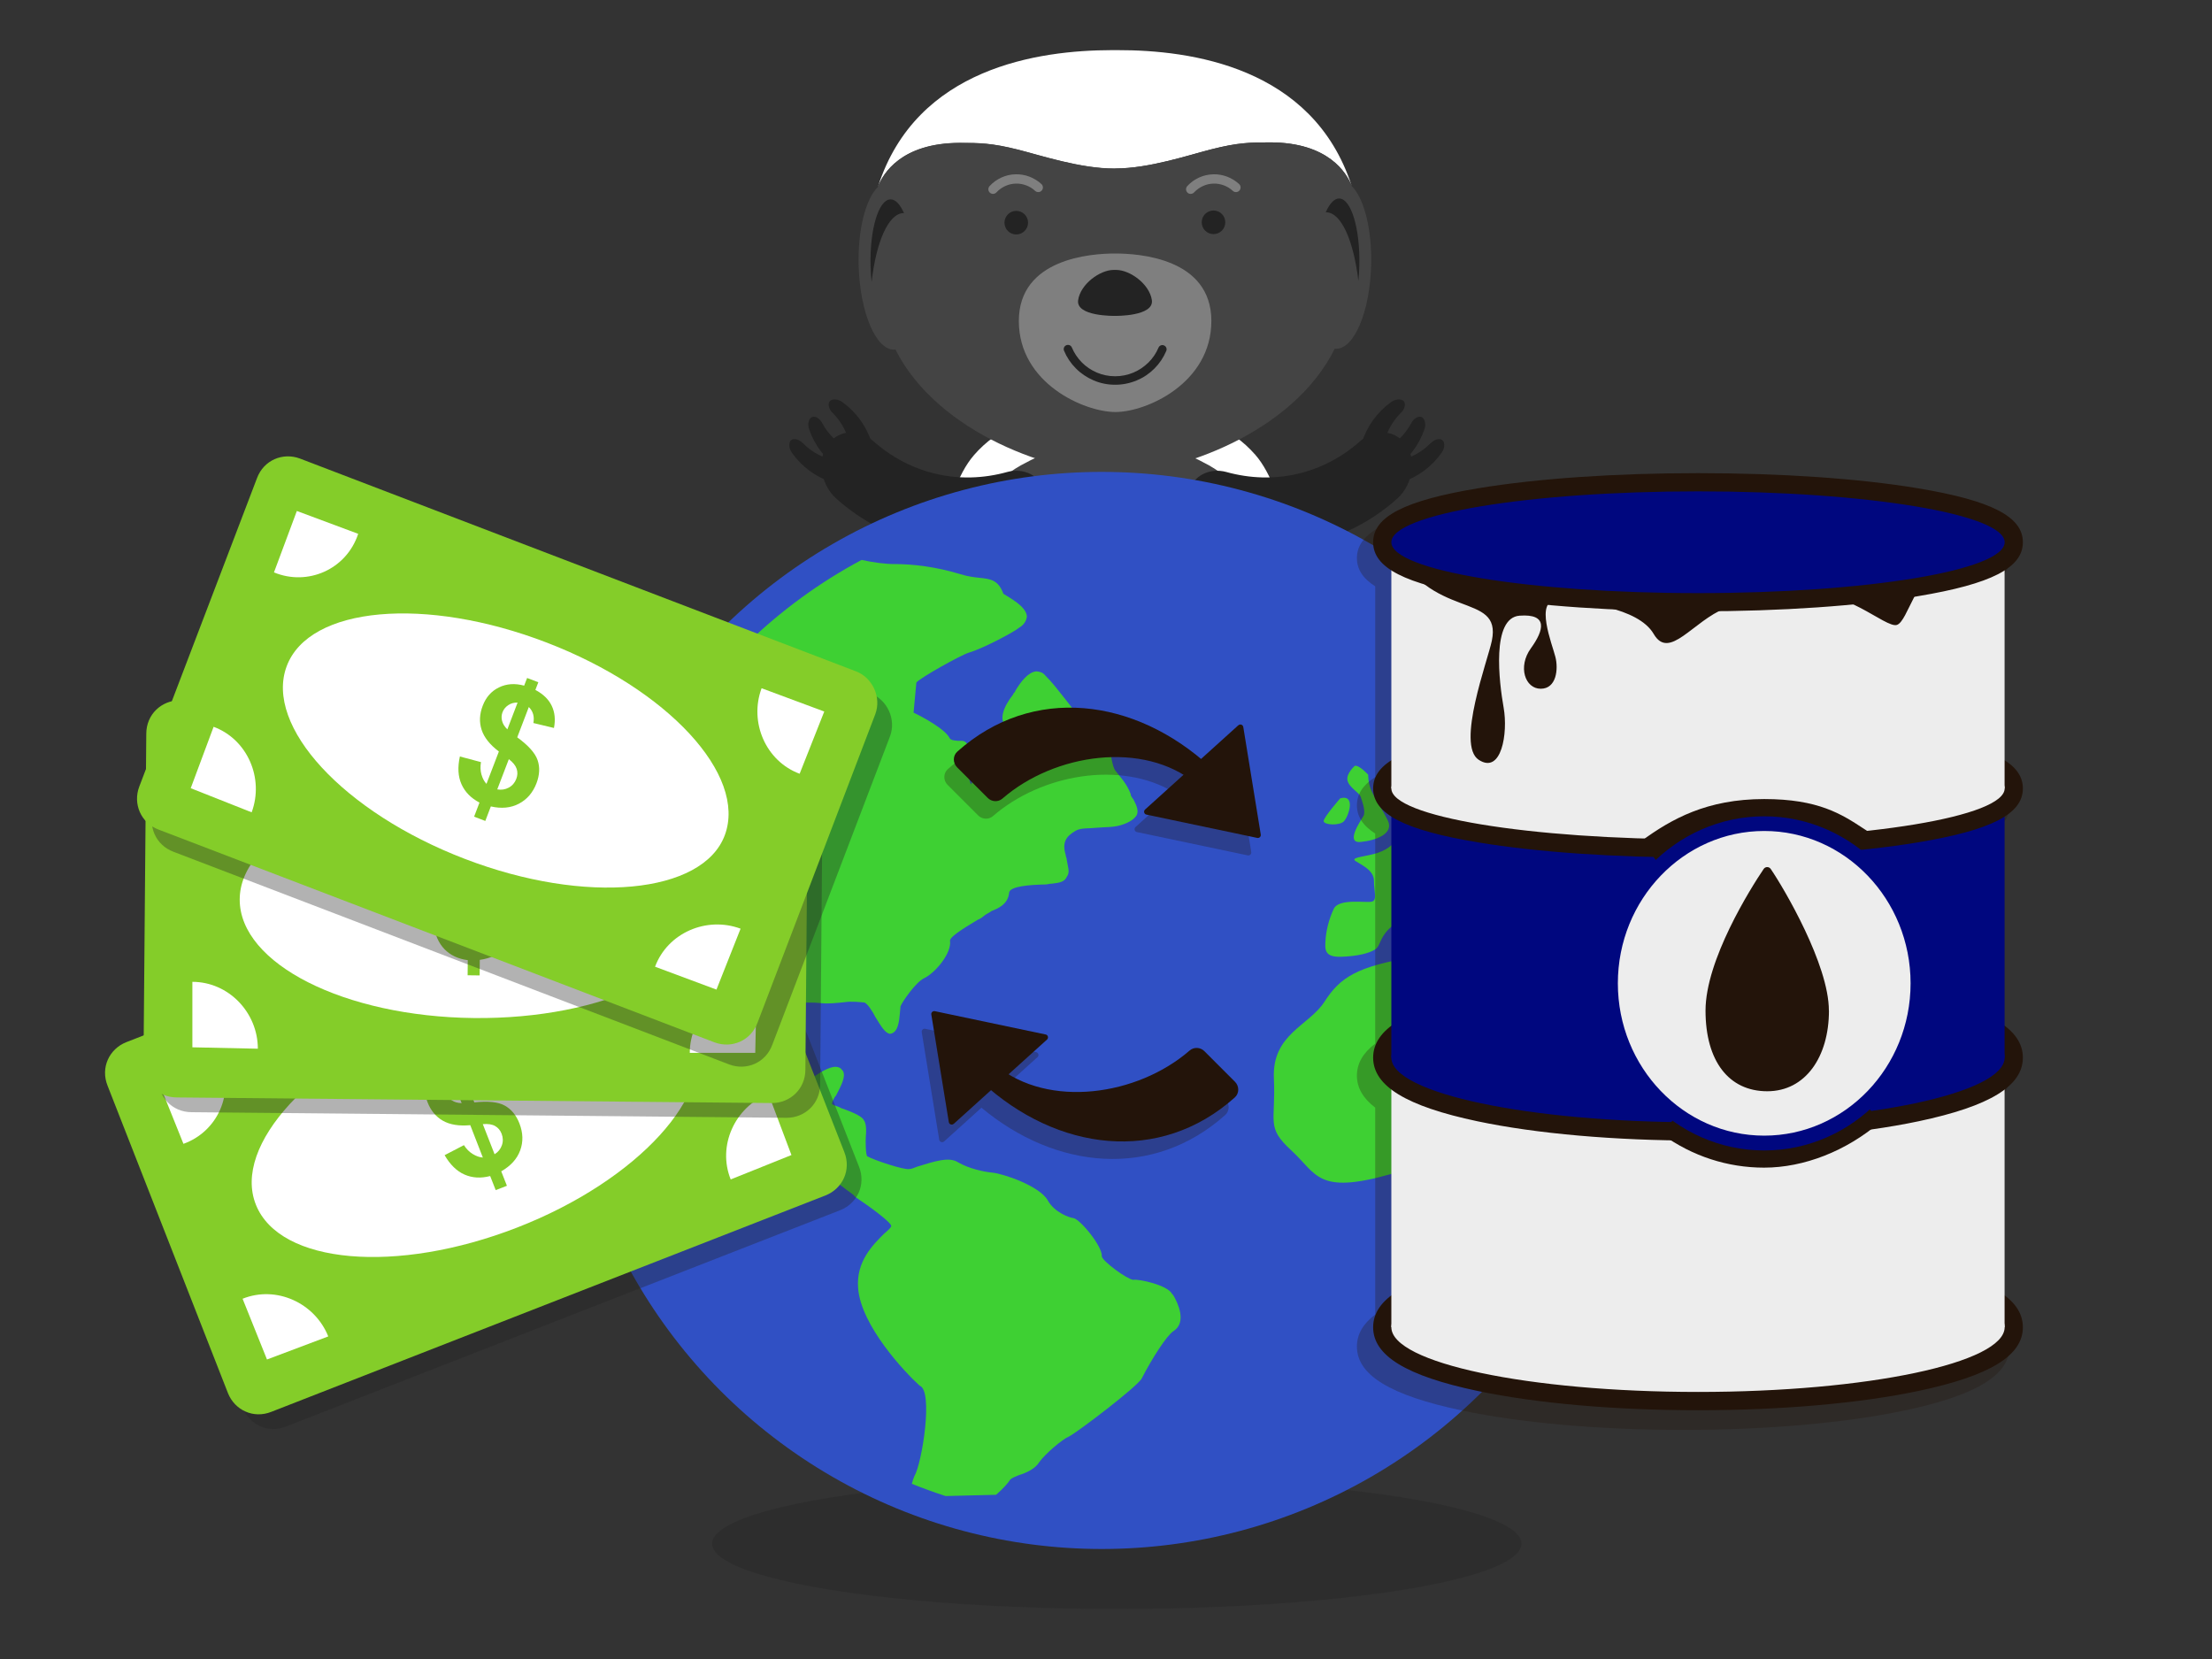 <?xml version="1.0" encoding="UTF-8"?>
<svg id="Layer_1" data-name="Layer 1" xmlns="http://www.w3.org/2000/svg" width="300" height="225" viewBox="0 0 300 225">
  <rect x="0" y="0" width="300" height="225" fill="#333333" stroke="none"/>
  <defs>
    <style>
      .cls-1 {
        fill: #84cd29;
      }

      .cls-2 {
        fill: #fff;
      }

      .cls-3 {
        fill: #23140a;
      }

      .cls-4 {
        fill: #00077f;
      }

      .cls-5, .cls-6 {
        isolation: isolate;
      }

      .cls-6 {
        opacity: .35;
      }

      .cls-7 {
        opacity: .29;
      }

      .cls-8 {
        fill: #232323;
      }

      .cls-9 {
        fill: #444;
      }

      .cls-10 {
        fill: none;
      }

      .cls-11 {
        fill: #3ed033;
      }

      .cls-12 {
        fill: #7f7f7f;
      }

      .cls-13 {
        fill: #3050c4;
      }

      .cls-14 {
        fill: #ededed;
      }
    </style>
  </defs>
  <g class="cls-6">
    <ellipse class="cls-8" cx="151.46" cy="209.36" rx="54.89" ry="8.86"/>
  </g>
  <g>
    <g class="cls-6">
      <ellipse class="cls-8" cx="151.21" cy="141.53" rx="35.56" ry="5.74"/>
    </g>
    <g>
      <g>
        <path class="cls-8" d="m150.07,104.93c-.13,1.02-3.46,29.92-8.37,33.98-4.92,4.06-7.5,2.7-8.51,1.62-1.05-1.12-2.38-3.15.07-5.44,1.97-1.84,3.34-9.98,1.35-22.68l15.46-7.48Z"/>
        <g>
          <path class="cls-8" d="m129.72,137.4c-.62.18-1.3.07-1.53-.34-.23-.42.14-1.14.88-1.49,2.01-.96,4.31-1.27,6.57-.84.84.16,1.18,1.04.8,1.83-.39.79-1.09,1.2-1.64,1-1.56-.57-3.34-.66-5.08-.15Z"/>
          <path class="cls-8" d="m130.69,140.99c-.54.34-1.23.43-1.56.1-.34-.34-.18-1.13.43-1.68,1.66-1.48,3.78-2.41,6.08-2.63.85-.07,1.43.68,1.27,1.54-.15.86-.71,1.45-1.3,1.41-1.66-.12-3.39.29-4.92,1.26Z"/>
          <path class="cls-8" d="m133.35,143.71c-.33.55-.89.94-1.35.8-.45-.15-.68-.92-.38-1.69.8-2.07,2.27-3.87,4.21-5.1.72-.46,1.58-.05,1.83.78.26.84.03,1.62-.51,1.85-1.53.65-2.89,1.81-3.81,3.36Z"/>
        </g>
      </g>
      <g>
        <path class="cls-8" d="m153.08,104.66c.13,1.02,3.57,29.91,8.5,33.95,4.93,4.04,7.51,2.67,8.51,1.59,1.04-1.13,2.36-3.16-.09-5.44-1.97-1.84-3.37-9.97-1.43-22.68l-15.48-7.43Z"/>
        <g>
          <path class="cls-8" d="m172.71,137.39c.62.18,1.3.07,1.52-.35.23-.42-.14-1.14-.88-1.49-2.01-.95-4.31-1.26-6.57-.82-.84.17-1.18,1.05-.79,1.83.39.79,1.1,1.19,1.64.99,1.56-.58,3.34-.68,5.08-.17Z"/>
          <path class="cls-8" d="m171.75,140.98c.54.34,1.23.43,1.56.09.34-.34.18-1.13-.43-1.67-1.67-1.47-3.79-2.4-6.09-2.6-.85-.07-1.43.68-1.27,1.54.16.86.72,1.45,1.3,1.41,1.66-.12,3.4.28,4.92,1.24Z"/>
          <path class="cls-8" d="m169.1,143.71c.33.55.9.94,1.35.79.45-.15.68-.93.38-1.69-.81-2.07-2.28-3.87-4.23-5.09-.73-.46-1.58-.05-1.83.79-.26.84-.02,1.62.52,1.85,1.53.65,2.89,1.79,3.82,3.35Z"/>
        </g>
      </g>
    </g>
    <path class="cls-9" d="m125.31,89.64c1.07-9.97,5.2-22.13,13.08-26.52,3.38-1.88,7.3-3.24,12.72-4.16,1.29.21,2.48.45,3.61.72.2.05.39.1.58.14.34.08.67.17.99.26.21.06.41.11.61.17.32.09.64.19.96.29.16.05.33.1.49.15.45.15.89.31,1.32.47.13.05.25.1.37.15.32.12.64.25.95.38.15.06.29.12.43.19.3.13.59.27.87.4.12.06.25.12.37.18.4.2.79.4,1.18.61,8.45,4.67,12.65,18.26,13.36,28.55.06,1.5.09,2.93.09,4.28,0,3.48-.22,6.37-.63,8.12-.02.08-.06.16-.08.24-2.1,9.57-12.66,16.86-25.41,16.88-14.27.03-25.85-9.06-25.87-20.31,0-.1,0-.21,0-.31-.22-2.9-.23-6.73,0-10.87Z"/>
    <path class="cls-2" d="m132.07,61.75c3.26-3.73,7.5-5.56,15.85-5.92.13,0,.27,0,.4-.01.42-.02.85-.03,1.29-.04.44,0,.88-.01,1.34-.02.05,0,.1,0,.15,0h.09s.06,0,.09,0c.48,0,.95,0,1.41.01.52,0,1.03.02,1.53.04.05,0,.1,0,.15,0,8.36.33,12.6,2.15,15.88,5.87,4.33,4.91,6.54,18.98,7,29.94-.72-10.28-4.92-23.88-13.36-28.55-3.38-1.87-7.32-3.22-12.73-4.11-5.41.92-9.34,2.28-12.72,4.16-8.43,4.7-12.58,18.31-13.25,28.6.41-10.96,2.57-25.03,6.88-29.96Z"/>
    <g>
      <path class="cls-8" d="m136.61,64.01c2.19-.59,4.49.42,5.18,2.8.69,2.37-1.18,5.59-4.23,6.44-8.66,2.4-17.41.37-24.12-5.61-2.36-2.1-2.62-5.82-.96-7.64,1.67-1.84,4.18-1.72,5.89-.23,5.08,4.52,11.7,6.06,18.25,4.24Z"/>
      <path class="cls-8" d="m108.89,60.11c-.46-.47-1.11-.71-1.53-.46-.41.25-.44,1.08.04,1.75,1.3,1.85,3.18,3.27,5.4,4,.83.27,1.57-.33,1.62-1.22.05-.89-.37-1.6-.96-1.7-1.67-.26-3.29-1.07-4.57-2.38Z"/>
      <path class="cls-8" d="m111.53,57.4c-.31-.57-.87-.99-1.34-.86-.47.13-.73.91-.45,1.7.74,2.13,2.15,4.02,4.08,5.35.72.49,1.6.11,1.89-.73.29-.84.09-1.64-.45-1.9-1.53-.72-2.87-1.94-3.74-3.56Z"/>
      <path class="cls-8" d="m112.93,56.01c-.46-.46-.7-1.12-.44-1.53.26-.41,1.08-.44,1.75.05,1.84,1.32,3.24,3.21,3.96,5.44.27.83-.35,1.56-1.23,1.6-.89.04-1.6-.38-1.69-.97-.25-1.67-1.05-3.3-2.35-4.6Z"/>
    </g>
    <g>
      <path class="cls-8" d="m166.31,64.01c-2.19-.59-4.49.42-5.18,2.8-.69,2.37,1.18,5.59,4.23,6.44,8.66,2.4,17.41.37,24.12-5.61,2.36-2.1,2.62-5.82.96-7.64-1.67-1.84-4.18-1.72-5.89-.23-5.08,4.52-11.7,6.06-18.25,4.24Z"/>
      <path class="cls-8" d="m194.03,60.11c.46-.47,1.11-.71,1.53-.46.41.25.44,1.08-.04,1.75-1.3,1.85-3.18,3.27-5.4,4-.83.27-1.57-.33-1.62-1.22-.05-.89.37-1.6.96-1.7,1.67-.26,3.29-1.07,4.57-2.38Z"/>
      <path class="cls-8" d="m191.39,57.4c.31-.57.87-.99,1.34-.86.47.13.73.91.45,1.7-.74,2.13-2.15,4.02-4.08,5.35-.72.49-1.6.11-1.89-.73-.29-.84-.09-1.64.45-1.9,1.53-.72,2.87-1.94,3.74-3.56Z"/>
      <path class="cls-8" d="m189.99,56.01c.46-.46.7-1.12.44-1.53-.26-.41-1.08-.44-1.76.05-1.84,1.32-3.24,3.21-3.96,5.44-.27.83.35,1.56,1.23,1.6.89.04,1.6-.38,1.69-.97.25-1.67,1.05-3.3,2.35-4.6Z"/>
    </g>
    <path class="cls-2" d="m151.26,22.85c4.61,0,9.99-1.83,13.04-2.6,3.57-.91,5.27-.94,7.9-.94,7.98-.01,10.44,4.17,11.11,5.87-5.26-16.16-21.91-18.4-31.74-18.38h-.81c-9.83.02-26.47,2.32-31.68,18.5.67-1.71,3.11-5.9,11.09-5.91,2.63,0,4.33.02,7.91.92,3.05.77,8.44,2.57,13.05,2.56h.13Z"/>
    <path class="cls-9" d="m119.11,25.3h-.03c.67-1.72,3.11-5.91,11.09-5.93,2.63,0,4.33.02,7.91.92,3.05.77,8.44,2.57,13.05,2.56h.13c4.61,0,9.99-1.83,13.04-2.6,3.57-.91,5.27-.94,7.9-.94,7.98-.01,10.44,4.17,11.11,5.87h-.03c1.69,1.63,2.82,5.88,2.68,10.84-.18,6.3-2.32,11.35-4.79,11.28-.05,0-.09-.02-.14-.02-5.72,11.55-21.43,16.93-29.69,16.95-8.25.01-24.1-5.31-29.9-16.84-.05,0-.1.02-.15.03-2.47.08-4.63-4.97-4.83-11.26-.16-4.97.95-9.22,2.64-10.84Z"/>
    <path class="cls-12" d="m151.29,55.88c4.17,0,13.01-3.89,13-12.37-.02-8.48-9.78-9.13-13.07-9.13-3.29,0-13.06.7-13.04,9.18.02,8.48,8.94,12.33,13.12,12.32Z"/>
    <path class="cls-8" d="m151.02,36.61c-1.81,0-4.49,1.9-4.8,4.11-.31,2.21,4.93,2.12,4.93,2.12h.15s5.24.07,4.92-2.14c-.32-2.2-3-4.09-4.82-4.09h-.39Z"/>
    <g>
      <circle class="cls-8" cx="164.58" cy="30.15" r="1.6"/>
      <path class="cls-8" d="m136.23,30.2c0,.89.72,1.6,1.6,1.6.88,0,1.6-.72,1.6-1.6,0-.89-.72-1.6-1.6-1.6-.89,0-1.6.72-1.6,1.61Z"/>
    </g>
    <path class="cls-8" d="m122.51,28.9c-2.03.08-3.68,3.92-4.3,9.33-.07-.68-.12-1.39-.14-2.12-.13-4.95,1.07-9.01,2.68-9.07.69-.03,1.33.68,1.86,1.88-.03,0-.06-.01-.1-.01Z"/>
    <path class="cls-8" d="m179.9,28.79c2.03.07,3.69,3.9,4.33,9.31.07-.68.12-1.39.13-2.12.11-4.95-1.1-9-2.71-9.06-.68-.02-1.33.69-1.85,1.88.03,0,.06-.01.09-.01Z"/>
    <path class="cls-12" d="m161.49,26.3c-.15,0-.31-.05-.43-.17-.26-.24-.27-.63-.04-.89.45-.49.99-.88,1.6-1.16.61-.28,1.26-.42,1.93-.44.64-.02,1.27.09,1.88.32.6.23,1.15.57,1.62,1,.26.24.27.63.04.89-.24.26-.63.27-.89.04-.35-.33-.76-.58-1.21-.75-.45-.17-.92-.25-1.4-.24-.5.01-.98.12-1.44.33-.46.21-.86.5-1.2.86-.12.14-.29.2-.46.2Z"/>
    <path class="cls-12" d="m134.68,26.3c-.15,0-.31-.06-.43-.17-.26-.24-.27-.63-.04-.89.45-.49.99-.88,1.6-1.16.61-.28,1.26-.43,1.93-.44.64-.02,1.27.09,1.88.32.6.23,1.15.57,1.62,1,.26.24.27.63.04.89-.24.26-.63.27-.89.04-.35-.33-.76-.58-1.21-.75-.45-.17-.92-.25-1.4-.24-.5.01-.98.12-1.44.33-.46.21-.86.5-1.2.86-.12.14-.29.2-.46.2Z"/>
    <path class="cls-8" d="m151.22,52.18h0c-1.02,0-2-.2-2.92-.6-.9-.39-1.71-.93-2.39-1.62-.69-.69-1.23-1.5-1.6-2.39-.12-.29.01-.63.31-.75.29-.12.63.01.75.31.32.76.78,1.44,1.36,2.03.58.58,1.26,1.04,2.03,1.37.78.33,1.62.5,2.48.5h0c.86,0,1.69-.17,2.48-.5.76-.32,1.44-.78,2.03-1.36.59-.58,1.05-1.26,1.37-2.02.12-.29.46-.43.75-.3.29.12.43.46.3.75-.38.9-.92,1.7-1.61,2.39-.69.69-1.49,1.23-2.39,1.6-.92.39-1.91.59-2.92.59Z"/>
  </g>
  <g>
    <g class="cls-6">
      <ellipse class="cls-8" cx="149.75" cy="142.62" rx="36.07" ry="5.82"/>
    </g>
    <g>
      <g>
        <path class="cls-8" d="m148.59,105.49c-.13,1.04-3.51,30.36-8.49,34.48-4.99,4.11-7.61,2.74-8.63,1.65-1.07-1.14-2.41-3.19.07-5.52,1.99-1.87,3.39-10.13,1.37-23.01l15.68-7.59Z"/>
        <g>
          <path class="cls-8" d="m127.94,138.43c-.62.18-1.32.07-1.55-.35-.23-.42.14-1.16.89-1.51,2.04-.97,4.37-1.29,6.66-.85.85.17,1.2,1.06.81,1.85-.39.8-1.11,1.22-1.66,1.02-1.59-.58-3.39-.67-5.15-.16Z"/>
          <path class="cls-8" d="m128.93,142.07c-.55.35-1.24.44-1.59.1-.34-.34-.19-1.15.43-1.7,1.69-1.5,3.84-2.45,6.17-2.66.87-.08,1.45.69,1.29,1.56-.15.87-.72,1.47-1.32,1.43-1.68-.12-3.44.3-4.99,1.28Z"/>
          <path class="cls-8" d="m131.62,144.83c-.33.56-.9.96-1.37.81-.46-.15-.69-.94-.39-1.71.82-2.1,2.3-3.93,4.28-5.18.73-.47,1.6-.05,1.86.8.26.85.03,1.64-.52,1.88-1.56.66-2.93,1.83-3.87,3.41Z"/>
        </g>
      </g>
      <g>
        <path class="cls-8" d="m151.65,105.22c.13,1.04,3.62,30.34,8.62,34.44,5,4.1,7.62,2.71,8.63,1.62,1.06-1.15,2.4-3.2-.09-5.52-2-1.86-3.42-10.12-1.45-23.01l-15.71-7.53Z"/>
        <g>
          <path class="cls-8" d="m171.56,138.42c.62.18,1.32.07,1.55-.35.23-.42-.14-1.15-.89-1.51-2.04-.97-4.37-1.28-6.67-.83-.85.17-1.2,1.07-.81,1.86.39.8,1.11,1.21,1.67,1.01,1.58-.59,3.39-.68,5.15-.18Z"/>
          <path class="cls-8" d="m170.58,142.07c.55.35,1.25.44,1.59.09.34-.34.18-1.15-.44-1.7-1.69-1.49-3.85-2.44-6.17-2.64-.87-.07-1.45.69-1.29,1.56.16.87.73,1.47,1.32,1.43,1.68-.13,3.45.28,5,1.26Z"/>
          <path class="cls-8" d="m167.9,144.83c.33.56.91.95,1.37.8.46-.15.69-.94.38-1.71-.82-2.1-2.32-3.92-4.29-5.16-.74-.46-1.6-.05-1.86.8-.26.85-.02,1.64.53,1.87,1.55.65,2.94,1.82,3.87,3.4Z"/>
        </g>
      </g>
    </g>
    <g>
      <path class="cls-10" d="m220.19,124.86c1.12.45,1.96-.42,3.18-1.5,1.22-1.08-2.59-2.41-4.51-3.11-1.59-.58-1.77,0-2.24.19.27,1.12.52,2.25.74,3.38,1.02.11,1.96.69,2.83,1.04Z"/>
      <path class="cls-10" d="m218.87,130c-.11-.22-.31-.38-.64-.46.14,1.3.25,2.6.32,3.92.73-1.32.53-3.08.33-3.46Z"/>
      <circle class="cls-13" cx="149.43" cy="137.04" r="73.04"/>
      <g>
        <path class="cls-11" d="m158.96,175.5c-.54-1.2-4.59-2.08-5.26-1.92-.86-.09-4.12-2.48-4.27-3.18.13-1.36-3-5.11-3.87-5.2-.43-.04-2.54-.72-3.47-2.42-1.12-1.94-5.98-3.59-7.49-3.74-1.29-.13-3.21-.56-4.66-1.4-1.23-.81-3.25-.11-5.5.57-.45.18-.91.36-1.12.34-.67.16-4.68-1.17-5.71-1.73-.2-.25-.24-2.08-.18-2.76.11-1.13-.05-1.83-.24-2.08-.17-.48-1.21-1.04-3.11-1.69-.41-.27-1.06-.34-1.25-.59.02-.22.3-.88.54-1.09.8-1.52,1.33-2.6.97-3.33-.19-.25-.39-.49-.6-.52-.84-.32-2.22.46-3.62,1.45-.69.39-1.61.98-1.83.95-.86-.09-2.31-.92-4.14-2.26-1.01-.79.64-4.5,1.46-6.25.3-.88.58-1.54.84-1.97.04-.45,2.26-.91,5.06-.62.86.09,1.96-.03,3.06-.14.88-.14,1.96-.02,2.61.04.43.04,1.19,1.27,1.55,1.99.76,1.22,1.32,2.19,1.97,2.26,1.1-.11,1.25-1.7,1.35-2.83.04-.45.06-.68.08-.91.28-.66,2.04-3.22,3.18-3.79,1.59-.75,3.81-3.49,3.53-5.12.06-.68,2.82-2.22,3.75-2.81.45-.18.69-.39.93-.59.24-.2.69-.39.93-.59.9-.36,2.26-.91,2.41-2.49.08-.91,2.93-1.07,4.67-1.12.43.04.88-.14,1.1-.11,1.1-.11,1.77-.27,2.05-.93.49-.64.13-1.36,0-2.29.02-.23-.17-.48-.15-.7-.5-1.65.02-2.51,1.39-3.28.69-.39,1.77-.27,2.87-.39,1.1-.12,2.39.02,3.75-.53.91-.36,1.38-.77,1.64-1.2.28-.66-.09-1.38-.46-2.11-.19-.25-.39-.5-.37-.72-.52-1.43-1.51-2.44-2.09-3.19-.39-.5-.65-2.35-.78-3.28-.15-.7-.09-1.38-.26-1.86-.17-.48-.37-.72-.78-.99-.82-.54-2.39-.02-3.3.34.02-.23-.15-.7-.13-.93.06-.68-.09-1.38-.5-1.65-.19-.25-.58-.75-1.17-1.49-.78-.99-1.75-2.24-2.55-3.01-.39-.5-.82-.54-1.25-.59-1.1.11-2.09,1.38-2.86,2.68-.02.23-.24.2-.26.43-1.49,1.9-1.85,3.47-1.05,4.24,0,0,.17.47-.32,1.11-.54,1.09-1.25,1.7-1.68,1.65-1.29-.13-1.66,1.43-2.04,3.22-.28.66-.36,1.56-.62,1.99-.19-.25-.54-1.2-.27-4.14l.04-.45c.04-.45-.15-.7-.35-.95-.39-.5-.84-.32-1.27-.36-.65-.07-.86-.09-1.06-.34-.54-1.2-3.65-2.89-4.9-3.48.17-1.81.36-3.85.38-4.08.49-.63,6.01-3.72,7.13-4.06,1.79-.5,6.14-2.79,6.85-3.41.69-.39.97-1.04,1.01-1.5-.09-1.38-2.38-2.53-3.19-3.07-.69-1.9-1.77-2.01-3.28-2.17-.65-.07-1.51-.16-2.56-.49-3.39-1.03-6.4-1.35-8.8-1.37-1.3.02-3.06-.22-4.59-.56-11.43,6.11-20.94,15.33-27.4,26.54.02,2.2-.31,4.75-1.56,6.9-3.12,5.39-3.55,14.72-2.45,16.89.91,1.92,6.2,10.47,6.98,11.46.58.74,1.97,6.83,2.13,7.54.15.7,3.56,6.08,7.44,6.48,2.39.02,5.05,1.89,6.69,2.98.82.54,1.42,1.06,1.85,1.11.22.02.39.49.56.97.54,1.2,1.25,2.87,3.3,4.23.6.52,1.23.81,1.62,1.31,2.05,1.36,4.9,3.48,4.86,3.93-.02.22-.49.63-.97,1.04-1.44,1.45-3.83,3.72-3.52,7.41.4,5.07,6.33,11.39,8.34,13.2,1.9.66.32,10.55-.71,12.27-.12.27-.24.64-.35,1.04,1.5.6,3.03,1.16,4.58,1.66l6.85-.17c.94-.81,1.68-1.65,1.94-2.09.24-.2.69-.39,1.14-.57,1.12-.34,2.26-.91,2.78-1.77.75-1.07,3.12-3.11,4.02-3.47,1.14-.57,9.34-6.81,9.88-7.89,1.33-2.61,3.38-5.82,4.3-6.41,1.85-1.18.58-3.83.01-4.8l-.19-.25Z"/>
        <path class="cls-11" d="m184.54,108.06c.16.52.74,1.99.37,2.62-.37.63-2.51,3.72-.37,3.51,2.15-.21,4.56-1.15,3.67-2.94-.89-1.78-1.94-3.25-2.31-4.24-.37-.99-.34-1.94-.34-1.94,0,0-1.18-1.31-1.81-1.21,0,0-1.21,1.05-1,1.99.21.95,1.63,1.68,1.78,2.2Z"/>
        <path class="cls-11" d="m182.29,111.36c.63-.68,1.62-3.67-.52-3.09,0,0-2.25,2.57-2.25,3.09s2.15.68,2.78,0Z"/>
        <path class="cls-11" d="m206.4,100.98c.75-.14,1.4-.22,1.95-.24-1.03-1.67-2.13-3.29-3.29-4.86-.94,1.67-1.24,2.1-.87,2.95.42.94,0,2.57,2.2,2.15Z"/>
        <path class="cls-11" d="m183.86,116.79c.73.49,2.48,1.22,2.48,2.66s.49,2.62-.28,2.83c-.77.21-4.47-.49-5.17.98-.7,1.47-1.05,3.07-1.12,4.26-.07,1.19-.21,2.31,2.1,2.24,2.31-.07,3.85-.5,4.61-.98.77-.48.56-1.46,1.89-2.79,1.33-1.33,1.75-.77,1.82-1.89.07-1.12-.21-2.31.63-2.1.84.21,1.61-.77,2.52-.35.91.42,1.47-1.05,2.87.49,1.4,1.54,3,2.52,3.42,3.42.42.91,1.89,1.47,1.4,2.66-.49,1.19,1.47-2.13,1.36-3.07-.11-.94-1.99-2.31-2.24-2.69-.25-.38-1.5-2.48-.07-1.99,1.43.49,3.53,2.48,3.63,3.25.1.77,1.08,3.36,1.92,4.4.84,1.05,1.99,1.43,2.1,1.4.1-.03-.59-2.51-.07-3.6.52-1.08,1.71-1.54,2.2-1.26.49.28.56.77,1.12.42.56-.35,1.29-.7,1.19-1.75-.11-1.05.21-2.34.49-2.94.28-.59,1.22-2.52,1.75-1.71.53.8,1.08,1.78,1.89,1.82.14,0,.25-.02.34-.06-1.66-6.74-4.31-13.09-7.78-18.9-1.04.43-2.44,1.13-2.91,2.27-.79,1.89-.79,2.04-1,3.2-.21,1.15-1.41,1.84-1.41,1.84l-6.19,1s-1.31-1.33-2.01-.84c-.7.49-1.57.73-2.52,1.4-.94.66-2.97,2.41-3.39,3.29-.42.87-1.47,1.71-3.14,2.13-1.68.42-3.15.49-2.41.98Z"/>
        <path class="cls-11" d="m192.14,104.86c1.31,0,3.2-1.68,3.46-1.26.26.42,1.84,3.67,2.94,3.46,1.1-.21,3.2-4.66,2.83-6.66-.37-1.99-.21-2.52.26-3.09.47-.58.26-2.73,1.89-2.83.15,0,.3-.03.44-.06-1.52-1.94-3.14-3.79-4.85-5.55-1.22,1.81-1.8,3.33-2.63,5.11-1.05,2.24-3.97,4.23-4.81,5.54-.84,1.31-.84,5.35.47,5.35Z"/>
        <path class="cls-11" d="m210.48,126.37c.14,1.75,1.75,4.4,4.47,3.64,1.72-.49,2.71-.59,3.28-.46-.21-1.93-.5-3.84-.86-5.73-.29-.03-.58-.03-.88.03-1.36.28-6.15.77-6.01,2.51Z"/>
        <path class="cls-11" d="m218.54,133.46c-.4.72-1.06,1.31-2.16,1.47,0,0-9.5-1.54-10.48-1.82-1.82-.28-.84,2.1-.84,2.66s-7.83-1.44-7.83-2.68,2.94-4.59-5.17-3.33c-8.11,1.26-10.34,2.85-12.44,6.11-2.1,3.26-7.13,4.38-6.85,10.39.28,6.01-1.12,6.57,2.38,9.78,3.49,3.21,3.49,6.01,13.42,3.21,9.92-2.79,3.91-.22,4.89,1.15.98,1.37,2.79.11,3.07,1.37.28,1.26-1.96,3.77.28,6.29,2.23,2.51,3.49,8.81,2.23,10.48-.89,1.19.26,3.37.85,5.84,11-11.72,17.96-27.27,18.66-44.44l.05-1.5c0-.46.02-.93.02-1.39,0-1.2-.03-2.39-.09-3.57Z"/>
      </g>
    </g>
  </g>
  <g class="cls-7">
    <g class="cls-5">
      <path class="cls-3" d="m69.82,158.61l-1.56-4.01c-1.39.13-2.52-.05-3.38-.55-.87-.5-1.5-1.26-1.9-2.29-.41-1.05-.42-2.05-.04-3.02.38-.97,1.1-1.72,2.16-2.26l-.37-.95,1.39-.54.37.95c1.06-.27,2-.24,2.82.09s1.5.95,2.04,1.84l-2.3,1.26c-.44-.69-1.02-1.06-1.74-1.08l1.46,3.74c1.69-.18,2.94-.05,3.76.39s1.42,1.18,1.82,2.21c.45,1.15.48,2.26.09,3.33-.39,1.06-1.17,1.93-2.35,2.59l.7,1.79-1.39.54-.68-1.74c-1.16.3-2.21.23-3.17-.19s-1.78-1.22-2.46-2.4l2.39-1.24c.3.47.66.84,1.09,1.1.43.26.84.41,1.25.44Zm-3.92-10.04c-.33.27-.54.61-.65,1-.1.39-.08.78.06,1.15.13.34.36.61.67.82.32.21.72.32,1.2.34l-1.29-3.31Zm5.36,9.64c.44-.28.75-.65.91-1.12.16-.47.15-.95-.04-1.42-.17-.43-.44-.75-.81-.96s-.88-.29-1.52-.23l1.46,3.73Z"/>
    </g>
    <g class="cls-5">
      <path class="cls-3" d="m67.95,131.73l.04-4.3c-1.34-.4-2.32-.99-2.93-1.77-.62-.78-.92-1.73-.91-2.84.01-1.12.37-2.06,1.09-2.82s1.66-1.19,2.84-1.29v-1.02s1.5.01,1.5.01v1.02c1.08.14,1.94.52,2.58,1.14.64.62,1.04,1.44,1.21,2.47l-2.6.31c-.15-.81-.56-1.36-1.22-1.65l-.04,4.01c1.64.46,2.75,1.05,3.34,1.76.59.71.88,1.63.87,2.73-.01,1.24-.4,2.28-1.15,3.12-.76.84-1.81,1.35-3.14,1.53l-.02,1.92h-1.49s.02-1.88.02-1.88c-1.18-.16-2.14-.61-2.87-1.35-.73-.75-1.19-1.79-1.39-3.15l2.68-.26c.1.55.3,1.02.6,1.42.3.4.63.69,1,.87Zm.1-10.78c-.41.13-.73.36-.97.69-.24.33-.37.69-.37,1.08,0,.36.1.7.32,1.01.22.31.55.57.99.76l.03-3.55Zm1.38,10.94c.51-.09.93-.32,1.26-.7.33-.38.49-.82.5-1.34,0-.46-.13-.85-.39-1.19-.27-.33-.71-.59-1.32-.78l-.04,4Z"/>
    </g>
    <g class="cls-5">
      <path class="cls-3" d="m70.25,112.41l1.54-4.02c-1.12-.84-1.83-1.73-2.13-2.68-.31-.95-.26-1.94.13-2.98.4-1.05,1.07-1.8,2-2.26.93-.46,1.97-.53,3.11-.22l.36-.95,1.39.53-.36.95c.97.51,1.65,1.17,2.03,1.97.38.8.47,1.71.27,2.74l-2.55-.61c.14-.81-.05-1.47-.56-1.98l-1.44,3.75c1.38,1,2.21,1.94,2.52,2.82.3.87.26,1.83-.14,2.86-.44,1.16-1.17,2-2.17,2.52-1,.52-2.16.64-3.48.34l-.69,1.79-1.39-.53.67-1.75c-1.06-.56-1.79-1.31-2.22-2.27-.43-.95-.49-2.1-.2-3.43l2.61.69c-.09.55-.07,1.07.07,1.54s.35.87.63,1.17Zm1.34.67c.51.09.99.02,1.43-.22.44-.24.75-.6.93-1.08.16-.43.18-.85.05-1.25-.13-.41-.46-.8-.97-1.19l-1.43,3.74Zm2.52-10.73c-.43-.02-.81.09-1.15.31-.34.22-.58.52-.73.89-.13.34-.15.69-.05,1.06.09.37.31.72.66,1.06l1.27-3.32Z"/>
    </g>
  </g>
  <g class="cls-7">
    <path class="cls-3" d="m272.55,109.22c0-1.5-.79-2.75-2.48-3.83v-25.87c1.69-1.08,2.48-2.34,2.48-3.83,0-3.49-4.28-5.69-14.31-7.35-8.02-1.33-18.66-2.06-29.95-2.06s-21.93.73-29.95,2.06c-10.03,1.66-14.31,3.86-14.31,7.35,0,1.5.79,2.75,2.48,3.83v25.87c-1.69,1.08-2.48,2.34-2.48,3.83s.79,2.75,2.48,3.83v28.49c-1.67,1.27-2.48,2.7-2.48,4.34s.82,3.07,2.48,4.34v28.06c-1.67,1.27-2.48,2.7-2.48,4.34,0,3.87,4.51,6.62,14.21,8.67,8.05,1.7,18.73,2.64,30.05,2.64s22-.94,30.05-2.64c9.69-2.05,14.21-4.8,14.21-8.67,0-1.64-.82-3.07-2.48-4.34v-28.06c1.67-1.27,2.48-2.7,2.48-4.34s-.82-3.07-2.48-4.34v-28.49c1.69-1.08,2.48-2.34,2.48-3.83Z"/>
    <path class="cls-3" d="m166.66,100.74l-5.06,4.57c-10.06-8.4-23.26-9.73-33.05-1-.63.56-.63,1.55-.03,2.14l4.14,4.14c.54.54,1.42.6,2,.1,6.54-5.69,17.36-7.59,24.55-3.23l-5.2,4.7c-.24.22-.14.63.19.69l15.02,3.16c.28.06.53-.18.48-.46l-2.37-14.58c-.05-.32-.43-.45-.67-.23Z"/>
    <path class="cls-3" d="m162.05,144.95c-.54-.54-1.42-.6-2-.1-6.54,5.69-17.36,7.59-24.55,3.23l5.2-4.7c.25-.22.14-.63-.19-.69l-15.02-3.16c-.28-.06-.53.18-.48.46l2.37,14.58c.05.32.43.45.67.23l5.06-4.57c10.06,8.4,23.26,9.73,33.05,1,.63-.56.63-1.55.03-2.14l-4.14-4.14Z"/>
  </g>
  <g>
    <g>
      <g class="cls-6">
        <path class="cls-8" d="m66.49,159l-1.71-4.4c-1.52.14-2.76-.06-3.71-.6-.95-.54-1.65-1.38-2.09-2.52-.45-1.15-.46-2.25-.04-3.31.42-1.06,1.21-1.89,2.36-2.48l-.41-1.04,1.52-.59.41,1.04c1.16-.3,2.2-.27,3.1.1.9.37,1.65,1.04,2.24,2.02l-2.52,1.38c-.48-.76-1.12-1.16-1.91-1.19l1.6,4.1c1.86-.2,3.23-.06,4.12.43s1.56,1.3,2,2.43c.49,1.27.53,2.48.1,3.65-.43,1.17-1.29,2.11-2.57,2.84l.77,1.96-1.52.59-.75-1.91c-1.27.33-2.43.26-3.48-.2-1.05-.46-1.95-1.34-2.7-2.63l2.62-1.36c.33.52.73.92,1.19,1.2.47.29.92.45,1.37.48Zm-4.3-11.02c-.36.3-.59.67-.71,1.1-.11.43-.09.85.07,1.26.14.37.39.67.74.9.35.23.79.36,1.32.37l-1.42-3.63Zm5.88,10.57c.49-.3.82-.71,1-1.23.18-.52.16-1.04-.04-1.56-.18-.47-.48-.82-.89-1.05-.41-.23-.96-.31-1.66-.25l1.6,4.09Z"/>
      </g>
      <g class="cls-6">
        <path class="cls-8" d="m116.5,158.22l-16.33-41.7c-.92-2.28-3.62-3.43-5.9-2.52l-75.17,29.35c-2.28.91-3.5,3.44-2.52,5.9l16.33,41.7c.92,2.28,3.44,3.5,5.9,2.52l75.17-29.35c2.28-.91,3.5-3.44,2.52-5.9Z"/>
      </g>
      <g>
        <g>
          <path class="cls-1" d="m92.27,112l-75.16,29.35c-2.28.91-3.51,3.44-2.52,5.9l16.33,41.7c.91,2.28,3.44,3.51,5.9,2.52l75.16-29.35c2.28-.91,3.51-3.44,2.52-5.9l-16.33-41.7c-.91-2.28-3.62-3.43-5.9-2.52Z"/>
          <path class="cls-2" d="m36.21,184.38l-3.31-8.24c4.56-1.83,9.79.55,11.62,5.11l-8.31,3.13Z"/>
          <path class="cls-2" d="m24.88,155.13l-3.31-8.24,8.24-3.31c2.08,4.66-.3,9.9-4.93,11.55Z"/>
          <path class="cls-2" d="m107.34,156.65l-8.24,3.31c-1.83-4.56.55-9.79,5.11-11.62l3.13,8.31Z"/>
          <path class="cls-2" d="m96.01,127.4c-4.56,1.83-9.79-.55-11.62-5.11l8.42-3.38,3.2,8.49Z"/>
          <path class="cls-2" d="m70.15,166.48c-16.38,6.37-32.21,4.98-35.44-3.08-3.24-8.07,7.56-19.73,23.94-26.1,16.38-6.37,32.21-4.98,35.44,3.08,3.17,7.89-7.56,19.73-23.94,26.1Z"/>
        </g>
        <rect class="cls-10" x="32.49" y="141.82" width="64.06" height="20.22" transform="translate(-50.8 33.83) rotate(-21.31)"/>
        <g class="cls-5">
          <path class="cls-1" d="m65.49,157l-1.71-4.4c-1.52.14-2.76-.06-3.71-.6-.95-.54-1.65-1.38-2.09-2.52-.45-1.15-.46-2.25-.04-3.31.42-1.06,1.21-1.89,2.36-2.48l-.41-1.04,1.52-.59.41,1.04c1.16-.3,2.2-.27,3.1.1.9.37,1.65,1.04,2.24,2.02l-2.52,1.38c-.48-.76-1.12-1.16-1.91-1.19l1.6,4.1c1.86-.2,3.23-.06,4.12.43s1.56,1.3,2,2.43c.49,1.27.53,2.48.1,3.65-.43,1.17-1.29,2.11-2.57,2.84l.77,1.96-1.52.59-.75-1.91c-1.27.33-2.43.26-3.48-.2-1.05-.46-1.95-1.34-2.7-2.63l2.62-1.36c.33.52.73.92,1.19,1.2.47.29.92.45,1.37.48Zm-4.3-11.02c-.36.3-.59.67-.71,1.1-.11.43-.09.85.07,1.26.14.37.39.67.74.9.35.23.79.36,1.32.37l-1.42-3.63Zm5.88,10.57c.49-.3.82-.71,1-1.23.18-.52.16-1.04-.04-1.56-.18-.47-.48-.82-.89-1.05-.41-.23-.96-.31-1.66-.25l1.6,4.09Z"/>
        </g>
      </g>
      <g class="cls-6">
        <path class="cls-8" d="m64.45,129.52l.05-4.72c-1.47-.43-2.54-1.08-3.22-1.94-.68-.86-1.01-1.9-1-3.11.01-1.23.41-2.26,1.2-3.09s1.82-1.3,3.12-1.42v-1.11s1.64.02,1.64.02v1.11c1.18.15,2.13.57,2.83,1.25.7.68,1.14,1.58,1.33,2.71l-2.85.34c-.16-.89-.61-1.49-1.33-1.81l-.04,4.4c1.8.51,3.02,1.15,3.66,1.93.65.78.96,1.78.95,3-.01,1.36-.44,2.5-1.27,3.42-.83.92-1.98,1.48-3.45,1.68l-.02,2.11-1.63-.02.02-2.05c-1.3-.17-2.35-.66-3.15-1.48-.8-.82-1.31-1.97-1.52-3.45l2.94-.29c.11.6.33,1.12.66,1.56.33.44.69.76,1.09.96Zm.11-11.82c-.44.15-.8.4-1.07.76-.27.36-.4.76-.41,1.19,0,.4.11.77.35,1.11.24.34.6.62,1.08.84l.04-3.9Zm1.52,12c.56-.1,1.02-.36,1.38-.77.36-.41.54-.9.54-1.46,0-.5-.14-.94-.43-1.31-.29-.37-.78-.65-1.45-.85l-.04,4.39Z"/>
      </g>
      <g class="cls-6">
        <path class="cls-8" d="m107.07,97.74l-80.69-.76c-2.46,0-4.54,1.89-4.54,4.54l-.38,44.78c0,2.46,1.89,4.54,4.54,4.54l80.69.76c2.46,0,4.54-1.89,4.54-4.54l.38-44.78c0-2.46-2.08-4.54-4.54-4.54Z"/>
      </g>
      <g>
        <g>
          <path class="cls-1" d="m105.07,95.74l-80.69-.76c-2.46,0-4.54,1.89-4.54,4.54l-.38,44.78c0,2.46,1.89,4.54,4.54,4.54l80.69.76c2.46,0,4.54-1.89,4.54-4.54l.38-44.78c0-2.46-2.08-4.54-4.54-4.54Z"/>
          <path class="cls-2" d="m26.09,142.04v-8.88c4.91,0,8.88,4.16,8.88,9.07l-8.88-.19Z"/>
          <path class="cls-2" d="m26.46,110.67v-8.88h8.88c.19,5.1-3.97,9.07-8.88,8.88Z"/>
          <path class="cls-2" d="m102.43,142.79h-8.88c0-4.91,4.16-8.88,9.07-8.88l-.19,8.88Z"/>
          <path class="cls-2" d="m102.81,111.43c-4.91,0-8.88-4.16-8.88-9.07h9.07l-.19,9.07Z"/>
          <path class="cls-2" d="m64.26,138.07c-17.57-.19-31.75-7.37-31.75-16.06s14.36-15.5,31.94-15.31c17.57.19,31.75,7.37,31.75,16.06s-14.36,15.5-31.94,15.31Z"/>
        </g>
        <rect class="cls-10" x="54.34" y="90.43" width="20.22" height="64.06" transform="translate(-58.63 185.72) rotate(-89.44)"/>
        <g class="cls-5">
          <path class="cls-1" d="m63.45,127.52l.05-4.72c-1.47-.43-2.54-1.08-3.22-1.94-.68-.86-1.01-1.9-1-3.11.01-1.23.41-2.26,1.2-3.09s1.82-1.3,3.12-1.42v-1.11s1.64.02,1.64.02v1.11c1.18.15,2.13.57,2.83,1.25.7.68,1.14,1.58,1.33,2.71l-2.85.34c-.16-.89-.61-1.49-1.33-1.81l-.04,4.4c1.8.51,3.02,1.15,3.66,1.93.65.78.96,1.78.95,3-.01,1.36-.44,2.5-1.27,3.42-.83.92-1.98,1.48-3.45,1.68l-.02,2.11-1.63-.02.02-2.05c-1.3-.17-2.35-.66-3.15-1.48-.8-.82-1.31-1.97-1.52-3.45l2.94-.29c.11.6.33,1.12.66,1.56.33.44.69.76,1.09.96Zm.11-11.82c-.44.15-.8.4-1.07.76-.27.36-.4.76-.41,1.19,0,.4.11.77.35,1.11.24.34.6.62,1.08.84l.04-3.9Zm1.52,12c.56-.1,1.02-.36,1.38-.77.36-.41.54-.9.54-1.46,0-.5-.14-.94-.43-1.31-.29-.37-.78-.65-1.45-.85l-.04,4.39Z"/>
        </g>
      </g>
      <path class="cls-3" d="m64.97,107.33l1.69-4.41c-1.22-.92-2-1.9-2.34-2.94-.34-1.04-.29-2.13.15-3.27.44-1.15,1.17-1.98,2.2-2.48,1.02-.5,2.16-.58,3.42-.24l.4-1.04,1.52.58-.4,1.04c1.06.56,1.8,1.28,2.22,2.16.42.88.52,1.88.3,3l-2.79-.67c.16-.89-.05-1.61-.62-2.17l-1.57,4.11c1.51,1.1,2.43,2.13,2.76,3.09.33.96.28,2.01-.15,3.14-.49,1.27-1.28,2.19-2.38,2.77-1.1.58-2.37.7-3.81.37l-.75,1.97-1.52-.58.73-1.91c-1.16-.61-1.97-1.44-2.44-2.49-.47-1.05-.54-2.3-.22-3.76l2.86.76c-.1.6-.08,1.17.07,1.69s.38.95.69,1.28Zm1.47.73c.56.1,1.08.02,1.56-.24.48-.26.82-.66,1.02-1.18.18-.47.2-.93.05-1.37-.15-.45-.5-.88-1.06-1.31l-1.57,4.1Zm2.76-11.77c-.47-.02-.89.09-1.26.34-.37.24-.64.57-.79.97-.14.37-.16.76-.06,1.16.1.41.34.79.72,1.16l1.39-3.64Z"/>
      <g class="cls-6">
        <path class="cls-8" d="m118.04,94.03l-75.36-28.84c-2.3-.86-4.91.19-5.83,2.67l-15.97,41.84c-.86,2.3.19,4.91,2.67,5.83l75.36,28.84c2.3.86,4.91-.19,5.83-2.67l15.97-41.84c.86-2.3-.37-4.98-2.67-5.83Z"/>
      </g>
      <g>
        <g>
          <path class="cls-1" d="m116.04,91.03l-75.36-28.84c-2.3-.86-4.91.19-5.83,2.67l-15.97,41.84c-.86,2.3.19,4.91,2.67,5.83l75.36,28.84c2.3.86,4.91-.19,5.83-2.67l15.97-41.84c.86-2.3-.37-4.98-2.67-5.83Z"/>
          <path class="cls-2" d="m25.87,106.89l3.1-8.32c4.6,1.71,6.87,6.99,5.16,11.6l-8.26-3.27Z"/>
          <path class="cls-2" d="m37.16,77.62l3.1-8.32,8.32,3.1c-1.6,4.85-6.88,7.12-11.42,5.23Z"/>
          <path class="cls-2" d="m97.16,134.21l-8.32-3.1c1.71-4.6,6.99-6.87,11.6-5.16l-3.27,8.26Z"/>
          <path class="cls-2" d="m108.45,104.94c-4.6-1.71-6.87-6.99-5.16-11.6l8.5,3.16-3.34,8.44Z"/>
          <path class="cls-2" d="m63.03,116.48c-16.41-6.3-27.19-17.97-24.15-26.12s18.86-9.52,35.27-3.21c16.41,6.3,27.19,17.97,24.15,26.12-2.96,7.97-18.86,9.52-35.27,3.21Z"/>
        </g>
        <rect class="cls-10" x="58.54" y="69.88" width="20.22" height="64.06" transform="translate(-51.08 129.56) rotate(-69.04)"/>
        <g class="cls-5">
          <path class="cls-1" d="m65.97,106.33l1.69-4.41c-1.22-.92-2-1.9-2.34-2.94-.34-1.04-.29-2.13.15-3.27.44-1.15,1.17-1.98,2.2-2.48,1.02-.5,2.16-.58,3.42-.24l.4-1.04,1.52.58-.4,1.04c1.06.56,1.8,1.28,2.22,2.16.42.88.52,1.88.3,3l-2.79-.67c.16-.89-.05-1.61-.62-2.17l-1.57,4.11c1.51,1.1,2.43,2.13,2.76,3.09.33.96.28,2.01-.15,3.14-.49,1.27-1.28,2.19-2.38,2.77-1.1.58-2.37.7-3.81.37l-.75,1.97-1.52-.58.73-1.91c-1.16-.61-1.97-1.44-2.44-2.49-.47-1.05-.54-2.3-.22-3.76l2.86.76c-.1.6-.08,1.17.07,1.69s.38.95.69,1.28Zm1.47.73c.56.1,1.08.02,1.56-.24.48-.26.82-.66,1.02-1.18.18-.47.2-.93.05-1.37-.15-.45-.5-.88-1.06-1.31l-1.57,4.1Zm2.76-11.77c-.47-.02-.89.09-1.26.34-.37.24-.64.57-.79.97-.14.37-.16.76-.06,1.16.1.41.34.79.72,1.16l1.39-3.64Z"/>
        </g>
      </g>
    </g>
    <g>
      <ellipse class="cls-4" cx="230.29" cy="106.93" rx="41.59" ry="6.9"/>
      <g>
        <path class="cls-14" d="m230.29,190.02c-17.21,0-42.82-2.67-42.82-10.02s25.61-10.02,42.82-10.02,42.82,2.67,42.82,10.02-25.61,10.02-42.82,10.02Z"/>
        <path class="cls-3" d="m230.29,171.22c22.97,0,41.59,3.93,41.59,8.78s-18.62,8.78-41.59,8.78-41.59-3.93-41.59-8.78,18.62-8.78,41.59-8.78m0-2.47c-11.27,0-21.9.93-29.92,2.63-9.65,2.04-14.14,4.78-14.14,8.63s4.49,6.59,14.14,8.63c8.02,1.69,18.64,2.62,29.92,2.62s21.9-.93,29.92-2.62c9.65-2.04,14.14-4.78,14.14-8.63s-4.49-6.59-14.14-8.63c-8.02-1.69-18.64-2.63-29.92-2.63h0Z"/>
      </g>
      <rect class="cls-14" x="188.7" y="143.43" width="83.17" height="36.57"/>
      <g>
        <path class="cls-4" d="m230.29,153.44c-17.21,0-42.82-2.67-42.82-10.02s25.61-10.02,42.82-10.02,42.82,2.67,42.82,10.02-25.61,10.02-42.82,10.02Z"/>
        <path class="cls-3" d="m230.29,134.65c22.97,0,41.59,3.93,41.59,8.78s-18.62,8.78-41.59,8.78-41.59-3.93-41.59-8.78,18.62-8.78,41.59-8.78m0-2.47c-11.27,0-21.9.93-29.92,2.63-9.65,2.04-14.14,4.78-14.14,8.63s4.49,6.59,14.14,8.63c8.02,1.69,18.64,2.62,29.92,2.62s21.9-.93,29.92-2.62c9.65-2.04,14.14-4.78,14.14-8.63s-4.49-6.59-14.14-8.63c-8.02-1.69-18.64-2.63-29.92-2.63h0Z"/>
      </g>
      <rect class="cls-4" x="188.7" y="106.93" width="83.17" height="36.5"/>
      <g>
        <ellipse class="cls-14" cx="230.29" cy="106.93" rx="42.82" ry="8.14"/>
        <path class="cls-3" d="m230.29,100.03c22.97,0,41.59,3.09,41.59,6.9s-18.62,6.9-41.59,6.9-41.59-3.09-41.59-6.9,18.62-6.9,41.59-6.9m0-2.47c-11.24,0-21.83.73-29.81,2.05-9.99,1.66-14.25,3.85-14.25,7.32s4.26,5.66,14.25,7.32c7.98,1.33,18.57,2.05,29.81,2.05s21.83-.73,29.81-2.05c9.99-1.66,14.25-3.85,14.25-7.32s-4.26-5.66-14.25-7.32c-7.98-1.33-18.57-2.05-29.81-2.05h0Z"/>
      </g>
      <path class="cls-3" d="m239.26,158.36c-4.97,0-9.75-1.56-13.81-4.5l2.18-3c3.42,2.48,7.45,3.79,11.63,3.79,4.49,0,9.48-1.99,13.36-5.32l2.41,2.82c-4.6,3.95-10.35,6.21-15.78,6.21Z"/>
      <path class="cls-3" d="m224.84,117.02l-2.18-3c4.03-2.94,8.83-5.65,16.61-5.65,7.36,0,10.5,2.05,13.53,4.04l.91.59-2,3.12-.94-.61c-2.93-1.92-5.25-3.43-11.5-3.43-7.05,0-11.14,2.55-14.42,4.94Z"/>
      <g>
        <ellipse class="cls-14" cx="239.27" cy="133.36" rx="20.85" ry="21.66"/>
        <path class="cls-4" d="m239.27,156.03c-12.05,0-21.85-10.17-21.85-22.66s9.8-22.66,21.85-22.66,21.85,10.17,21.85,22.66-9.8,22.66-21.85,22.66Zm0-43.33c-10.94,0-19.85,9.27-19.85,20.66s8.9,20.66,19.85,20.66,19.85-9.27,19.85-20.66-8.9-20.66-19.85-20.66Z"/>
      </g>
      <path class="cls-3" d="m248.05,137.06c0,6.24-3.16,10.94-8.37,10.94s-8.37-4.09-8.37-10.94,6.1-16.57,7.88-19.2c.23-.35.74-.35.97,0,1.79,2.62,7.88,12.96,7.88,19.2Z"/>
      <rect class="cls-14" x="188.7" y="73.54" width="83.17" height="33.39"/>
      <path class="cls-3" d="m188.7,73.54c5.23,10.94,15.03,6.5,13.63,13.36-.54,2.64-4.87,14.13-1.78,16.15,3.09,2.02,3.99-3.63,3.38-7.07-.61-3.43-1.7-12.2,2.17-12.48,3.87-.28,3.32,1.94,1.52,4.43-1.8,2.49-.79,5.48,1.34,5.48s2.41-2.65,1.99-4.31c-.41-1.66-2.91-7.83.27-7.67,3.18.17,10.94.91,13.06,4.55s5.32-1.77,9.76-3.51c4.44-1.73,7.79,1.52,11.62-.9,3.83-2.42,10.1,3.73,11.62,3.18,1.52-.55,2.6-6.98,6.01-7.02"/>
      <g>
        <ellipse class="cls-4" cx="230.29" cy="73.54" rx="42.82" ry="8.14"/>
        <path class="cls-3" d="m230.29,66.64c22.97,0,41.59,3.09,41.59,6.9s-18.62,6.9-41.59,6.9-41.59-3.09-41.59-6.9,18.62-6.9,41.59-6.9m0-2.47c-11.24,0-21.83.73-29.81,2.05-9.99,1.66-14.25,3.85-14.25,7.32s4.26,5.66,14.25,7.32c7.98,1.33,18.57,2.05,29.81,2.05s21.83-.73,29.81-2.05c9.99-1.66,14.25-3.85,14.25-7.32s-4.26-5.66-14.25-7.32c-7.98-1.33-18.57-2.05-29.81-2.05h0Z"/>
      </g>
    </g>
    <g>
      <g>
        <path class="cls-3" d="m167.95,98.36l-12.65,11.43c-.24.22-.14.63.19.69l15.02,3.16c.28.06.53-.18.48-.46l-2.37-14.58c-.05-.32-.43-.45-.67-.23Z"/>
        <path class="cls-3" d="m164.16,106.15h0c-.54.54-1.39.59-1.98.11-7.07-5.84-19.15-4.1-26.23,2.05-.58.5-1.46.45-2-.1l-4.14-4.14c-.6-.6-.6-1.58.03-2.14,10.2-9.1,24.1-7.28,34.29,2.08.62.57.62,1.55.02,2.14Z"/>
      </g>
      <g>
        <path class="cls-3" d="m129.35,152.42l12.65-11.43c.24-.22.14-.63-.19-.69l-15.02-3.16c-.28-.06-.53.18-.48.46l2.37,14.58c.05.32.43.45.67.23Z"/>
        <path class="cls-3" d="m133.14,144.63h0c.54-.54,1.39-.59,1.98-.11,7.07,5.84,19.15,4.1,26.23-2.05.58-.5,1.46-.45,2,.1l4.14,4.14c.6.6.6,1.58-.03,2.14-10.2,9.1-24.1,7.28-34.29-2.08-.62-.57-.62-1.55-.02-2.14Z"/>
      </g>
    </g>
  </g>
</svg>